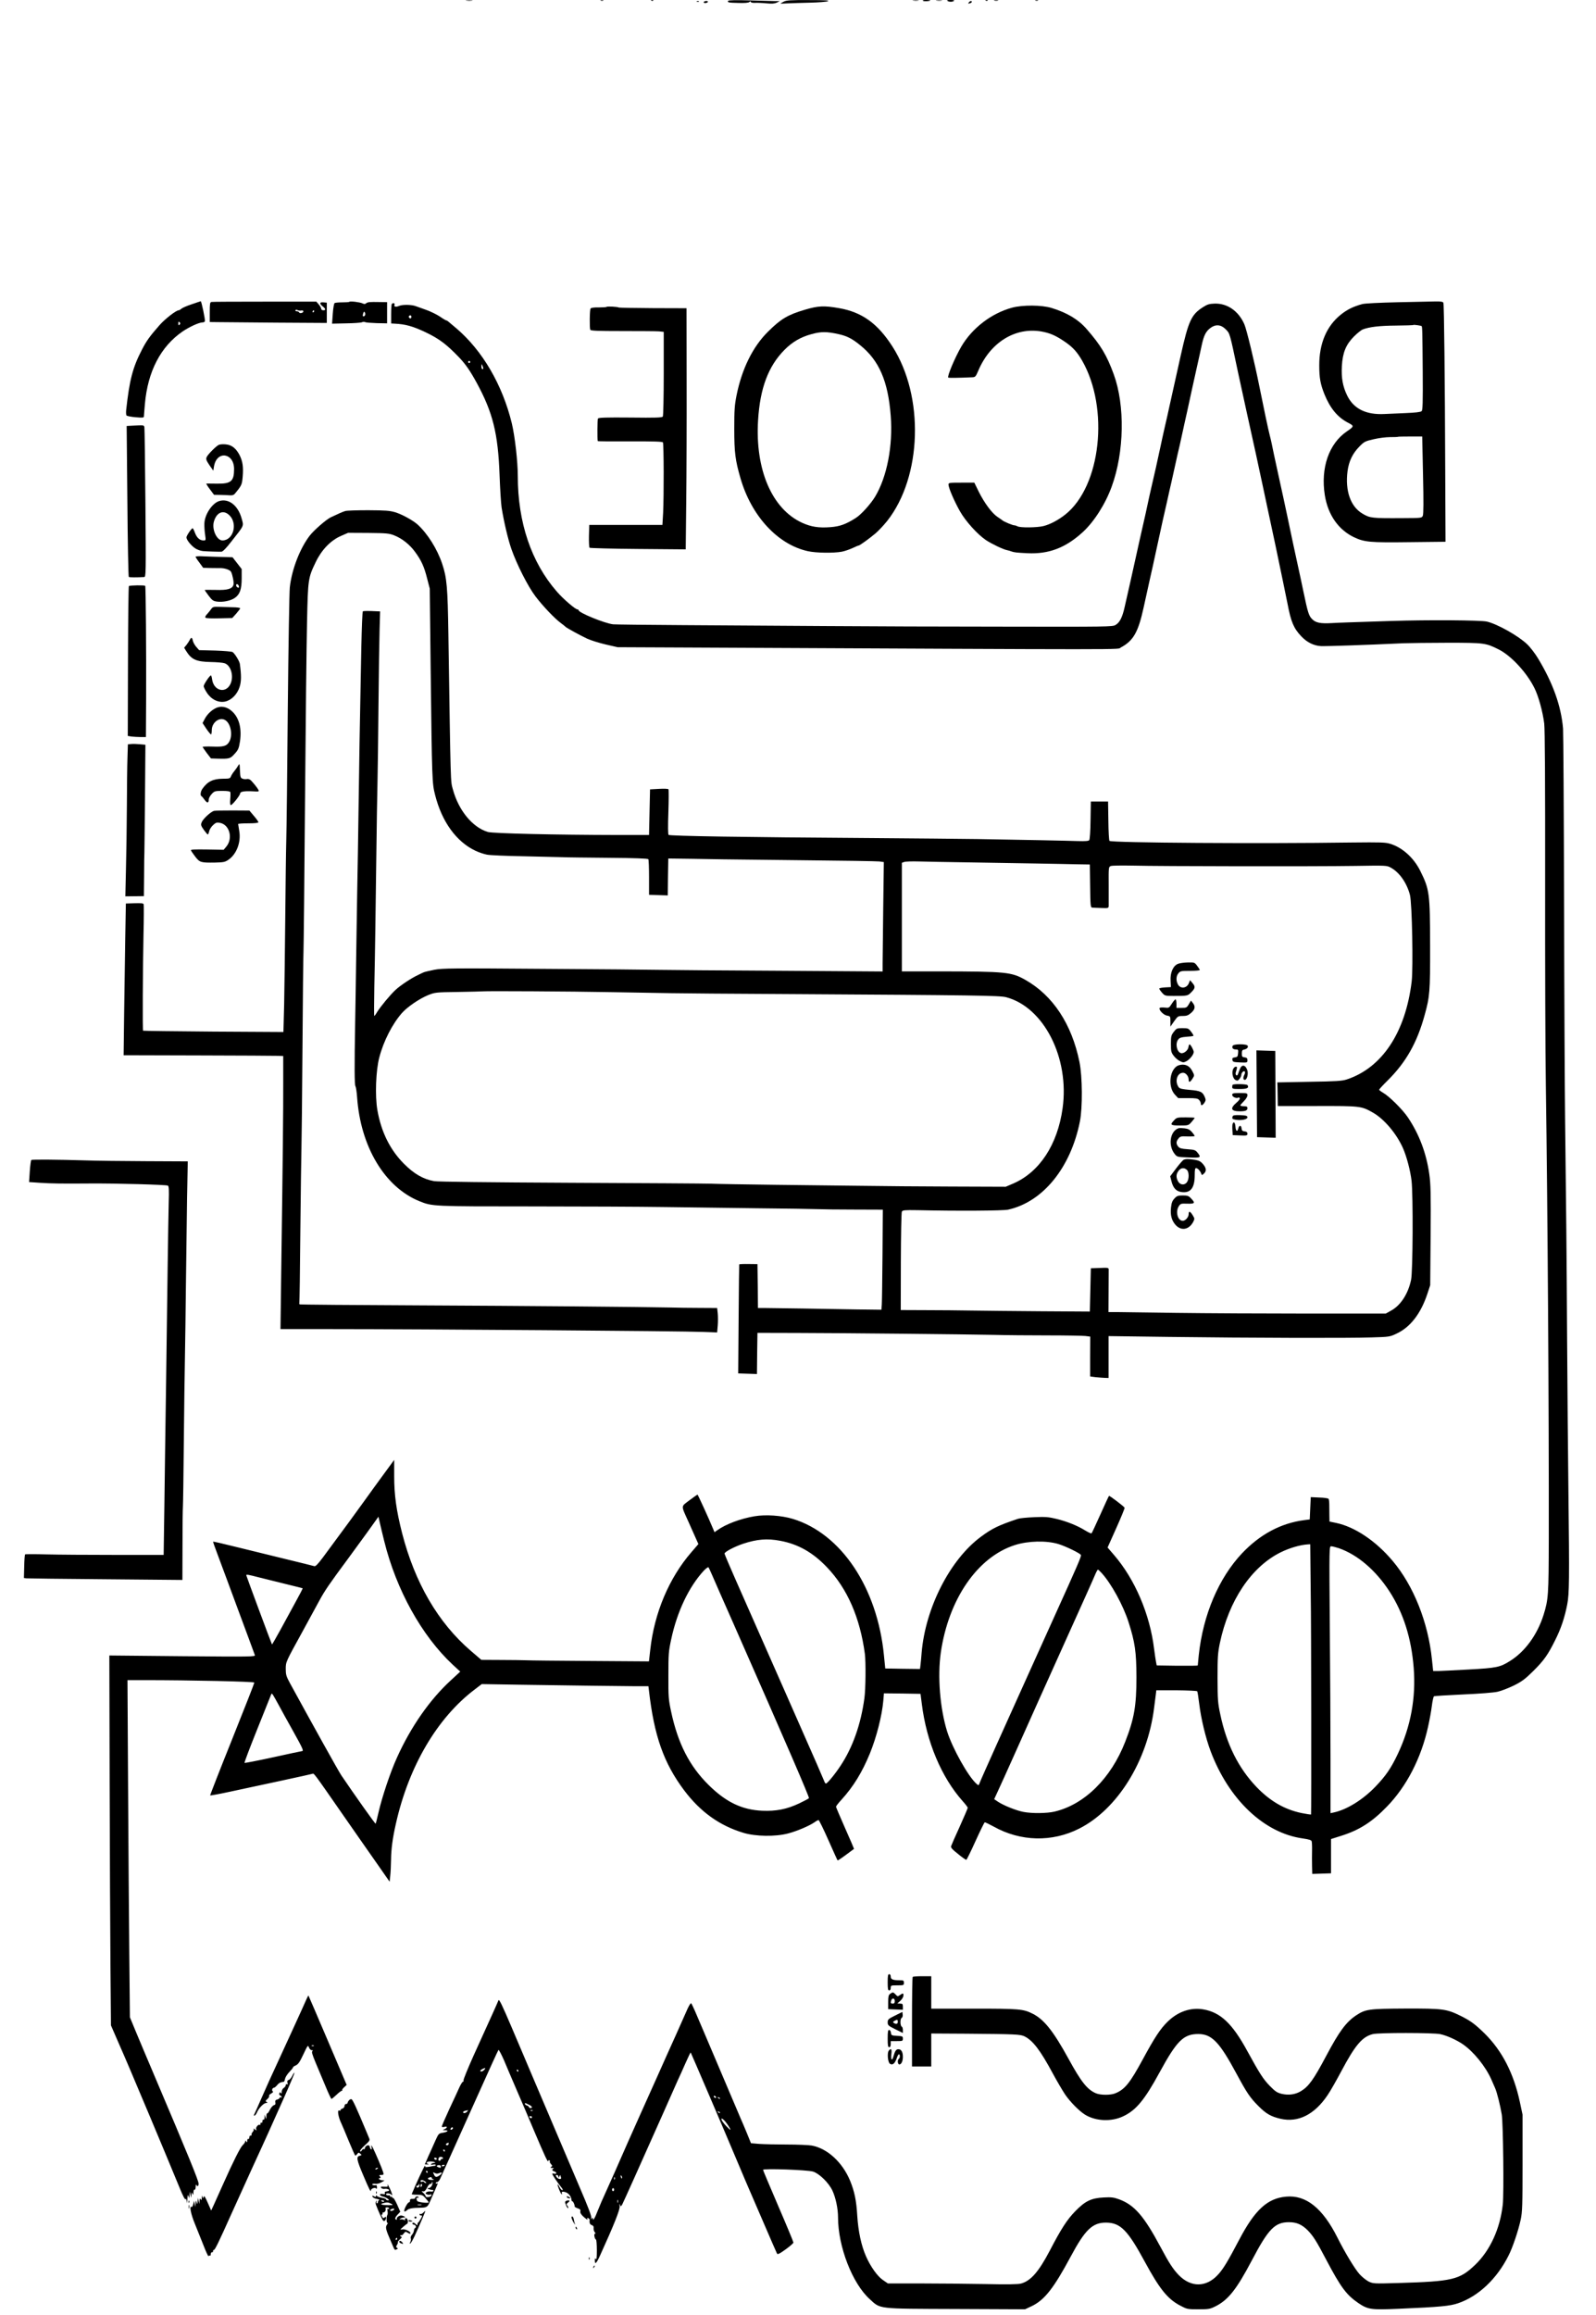 <?xml version="1.0" standalone="no"?>
<!DOCTYPE svg PUBLIC "-//W3C//DTD SVG 20010904//EN"
 "http://www.w3.org/TR/2001/REC-SVG-20010904/DTD/svg10.dtd">
<svg version="1.0" xmlns="http://www.w3.org/2000/svg"
 width="1575pt" height="2283pt" viewBox="0 0 1575 2283"
 preserveAspectRatio="xMidYMid meet">

<g transform="translate(0,2283) scale(0.1,-0.1)"
fill="#000000" stroke="none">
<path d="M4603 22823 c15 -2 39 -2 55 0 15 2 2 4 -28 4 -30 0 -43 -2 -27 -4z"/>
<path d="M5928 22823 c6 -2 18 -2 25 0 6 3 1 5 -13 5 -14 0 -19 -2 -12 -5z"/>
<path d="M6428 22823 c7 -3 16 -2 19 1 4 3 -2 6 -13 5 -11 0 -14 -3 -6 -6z"/>
<path d="M7186 22822 c-10 -16 2 -19 102 -21 61 -2 98 1 107 9 11 9 15 9 15 1
0 -7 16 -10 43 -9 23 1 74 -1 112 -5 52 -5 78 -3 100 7 l30 15 -45 0 c-25 1
-138 4 -251 7 -136 4 -209 2 -213 -4z"/>
<path d="M7735 22814 c-16 -8 -31 -17 -33 -18 -1 -2 32 -2 75 1 43 2 143 5
223 7 80 2 156 8 170 14 19 8 -28 11 -190 11 -176 1 -220 -2 -245 -15z"/>
<path d="M9013 22823 c15 -2 37 -2 50 0 12 2 0 4 -28 4 -27 0 -38 -2 -22 -4z"/>
<path d="M9108 22822 c12 -8 72 -4 72 4 0 2 -19 4 -42 4 -26 0 -38 -4 -30 -8z"/>
<path d="M9243 22823 c15 -2 37 -2 50 0 12 2 0 4 -28 4 -27 0 -38 -2 -22 -4z"/>
<path d="M9352 22820 c17 -11 53 -9 64 3 4 4 -13 7 -37 7 -33 -1 -40 -3 -27
-10z"/>
<path d="M9728 22823 c7 -3 16 -2 19 1 4 3 -2 6 -13 5 -11 0 -14 -3 -6 -6z"/>
<path d="M9813 22823 c9 -2 25 -2 35 0 9 3 1 5 -18 5 -19 0 -27 -2 -17 -5z"/>
<path d="M10218 22823 c6 -2 18 -2 25 0 6 3 1 5 -13 5 -14 0 -19 -2 -12 -5z"/>
<path d="M6878 22813 c7 -3 16 -2 19 1 4 3 -2 6 -13 5 -11 0 -14 -3 -6 -6z"/>
<path d="M6945 22810 c-3 -5 3 -10 14 -10 11 0 23 5 26 10 3 6 -3 10 -14 10
-11 0 -23 -4 -26 -10z"/>
<path d="M9561 22806 c-10 -12 -8 -13 8 -9 12 3 21 9 21 14 0 14 -16 11 -29
-5z"/>
<path d="M1891 19829 c-46 -15 -91 -35 -100 -43 -10 -9 -22 -16 -27 -16 -26 0
-135 -85 -189 -146 -95 -108 -128 -153 -173 -240 -93 -179 -124 -299 -157
-599 -2 -22 -1 -45 3 -52 4 -6 44 -14 90 -18 66 -6 82 -4 82 6 0 8 5 64 10
125 28 321 156 567 372 715 68 46 160 88 195 89 12 0 23 5 25 11 5 15 -34 199
-41 198 -3 -1 -44 -14 -90 -30z m-119 -201 c-9 -9 -12 -7 -12 12 0 19 3 21 12
12 9 -9 9 -15 0 -24z"/>
<path d="M2087 19852 c-15 -3 -17 -17 -17 -101 l0 -97 83 -1 c45 -1 305 -3
577 -5 l495 -3 0 100 0 100 -33 3 c-39 4 -42 -12 -7 -40 30 -24 32 -38 5 -38
-11 0 -20 6 -20 14 0 8 -11 28 -24 43 l-24 28 -509 0 c-280 0 -517 -1 -526 -3z
m883 -85 c26 7 34 -14 8 -23 -13 -4 -24 -2 -26 5 -2 6 -13 11 -23 11 -11 0
-17 5 -14 10 4 6 12 7 22 1 9 -4 24 -6 33 -4z m130 -7 c0 -5 -5 -10 -11 -10
-5 0 -7 5 -4 10 3 6 8 10 11 10 2 0 4 -4 4 -10z"/>
<path d="M3447 19853 c-3 -3 -35 -5 -70 -5 -35 0 -68 -3 -75 -7 -6 -4 -14 -49
-18 -105 l-7 -98 139 3 c76 1 147 6 157 11 9 5 23 5 30 1 6 -4 58 -8 115 -10
l102 -2 0 105 0 104 -77 1 c-97 2 -115 0 -131 -13 -9 -8 -19 -8 -35 0 -25 12
-122 24 -130 15z m156 -130 c-6 -15 -23 -18 -23 -4 0 5 3 17 6 26 5 12 9 14
14 4 5 -7 6 -18 3 -26z"/>
<path d="M13790 19849 c-174 -4 -323 -11 -347 -18 -85 -23 -148 -53 -210 -103
-141 -112 -215 -285 -214 -503 0 -122 11 -182 51 -283 56 -138 130 -228 233
-281 62 -32 61 -36 -11 -85 -178 -121 -261 -361 -218 -631 31 -192 133 -339
287 -413 104 -49 157 -54 549 -49 l355 4 -3 714 c-3 872 -11 1625 -18 1643 -4
10 -25 14 -77 13 -40 -1 -209 -4 -377 -8z m239 -235 c7 -6 8 -53 11 -448 2
-308 0 -381 -11 -391 -10 -9 -59 -15 -159 -19 -80 -4 -172 -8 -205 -9 -184
-10 -308 51 -372 185 -42 88 -57 169 -51 285 7 134 40 215 120 295 32 32 71
63 86 69 66 25 167 37 326 38 94 1 172 3 174 6 4 4 74 -6 81 -11z m14 -1468
c6 -261 5 -386 -2 -402 -10 -23 -12 -23 -193 -24 -312 -2 -327 0 -402 44 -118
69 -173 225 -148 419 13 98 50 175 117 243 47 48 57 53 140 72 50 12 123 21
163 21 41 0 75 1 77 3 2 2 57 3 122 3 l118 0 8 -379z"/>
<path d="M3867 19833 c-4 -3 -7 -48 -7 -100 l0 -93 35 -2 c107 -5 181 -26 305
-85 134 -64 204 -117 326 -243 69 -72 111 -133 178 -255 160 -294 211 -501
226 -910 5 -137 14 -281 20 -320 23 -143 62 -309 96 -408 54 -154 163 -369
237 -467 74 -98 194 -223 252 -265 22 -16 42 -32 45 -36 8 -10 146 -86 215
-118 35 -16 117 -42 182 -57 l118 -27 670 -3 c4563 -22 4254 -22 4295 0 124
66 172 150 225 391 53 242 76 344 91 410 7 33 29 134 49 225 20 91 42 192 49
225 8 33 26 114 41 180 14 66 35 156 45 200 10 44 28 125 40 180 12 55 30 136
41 180 10 44 25 112 33 150 8 39 27 122 41 185 14 63 36 167 50 230 14 63 37
167 51 230 14 63 34 151 43 195 21 97 41 136 84 169 52 40 105 36 151 -10 44
-44 39 -26 125 -434 16 -74 54 -250 85 -390 63 -282 127 -577 156 -715 11 -49
33 -153 49 -230 17 -77 51 -239 77 -360 25 -121 59 -283 75 -360 16 -77 36
-176 45 -220 34 -179 61 -242 136 -321 56 -59 122 -92 194 -96 57 -2 425 10
812 28 62 2 260 5 440 5 361 0 374 -2 502 -66 123 -62 276 -227 352 -380 40
-79 82 -232 97 -350 7 -52 10 -603 9 -1550 -1 -808 2 -1713 7 -2010 18 -1262
31 -3185 29 -4480 -1 -554 -4 -599 -51 -750 -62 -197 -183 -364 -333 -457 -97
-61 -132 -68 -405 -83 -137 -8 -273 -14 -301 -15 l-51 0 -12 113 c-37 366
-181 728 -387 972 -167 199 -376 338 -561 376 l-63 13 -1 56 c0 30 -1 78 -1
106 0 28 -3 56 -7 62 -3 5 -44 12 -91 13 l-85 4 -5 -110 -5 -110 -55 -7 c-230
-30 -436 -140 -614 -328 -230 -245 -383 -605 -426 -1002 -5 -54 -10 -100 -10
-103 0 -3 -91 -4 -202 -3 l-203 3 -7 35 c-4 19 -12 77 -19 129 -42 343 -190
688 -397 927 l-62 72 86 192 c47 105 84 195 82 200 -4 12 -149 122 -154 117
-3 -2 -41 -85 -85 -183 -44 -98 -83 -182 -87 -186 -4 -4 -31 9 -61 27 -75 47
-183 91 -288 116 -75 18 -107 21 -218 16 -71 -3 -143 -10 -160 -16 -193 -65
-253 -94 -365 -177 -304 -224 -548 -701 -585 -1144 -3 -41 -8 -94 -11 -118
l-5 -42 -172 2 -171 3 -13 130 c-65 666 -421 1199 -898 1345 -114 34 -268 45
-380 26 -136 -23 -282 -77 -367 -138 l-27 -19 -16 38 c-41 99 -148 333 -152
333 -2 0 -37 -25 -79 -56 -86 -65 -85 -46 -12 -208 27 -61 61 -136 75 -168
l25 -56 -69 -80 c-221 -255 -366 -599 -406 -962 l-13 -115 -579 4 c-319 2
-605 5 -635 7 -30 1 -142 3 -247 3 l-193 1 -105 90 c-322 277 -551 670 -677
1160 -57 224 -78 375 -78 563 l0 159 -102 -139 c-56 -76 -145 -199 -198 -273
-86 -120 -167 -230 -402 -548 -51 -68 -74 -92 -86 -88 -9 3 -138 35 -287 71
-148 36 -369 90 -490 120 -120 30 -221 53 -222 51 -2 -2 20 -63 48 -137 28
-74 68 -181 89 -239 21 -58 66 -179 100 -270 34 -91 85 -230 115 -310 29 -80
56 -153 60 -163 7 -16 -27 -17 -714 -11 l-722 7 3 -1244 c2 -684 5 -1505 8
-1824 l5 -580 76 -175 c71 -161 113 -260 311 -730 76 -179 215 -515 293 -703
30 -74 51 -114 56 -106 5 8 9 0 12 -22 3 -26 4 -21 6 21 2 44 5 50 11 30 7
-23 8 -23 10 10 l2 35 8 -30 8 -30 2 30 c1 26 3 27 10 10 7 -17 9 -14 9 13 1
19 5 31 11 27 6 -4 10 8 11 27 0 18 3 27 6 21 8 -21 23 -15 23 10 0 30 -94
261 -445 1087 -62 146 -140 330 -173 410 l-60 145 -6 610 c-3 336 -9 1084 -12
1663 l-6 1052 159 0 c470 0 1093 -14 1093 -24 0 -7 -99 -259 -220 -561 -121
-301 -218 -550 -216 -552 2 -2 91 14 197 37 324 69 793 170 811 176 18 5 2 28
307 -411 111 -159 259 -372 329 -471 l127 -182 6 57 c4 31 7 103 8 161 1 103
16 216 48 355 127 566 408 1044 779 1324 l68 52 366 -6 c515 -8 1014 -14 1157
-15 l122 0 5 -42 c51 -447 146 -716 347 -984 160 -213 350 -349 586 -420 119
-36 315 -39 440 -6 86 22 212 76 262 111 16 12 33 21 39 21 5 0 49 -89 97
-198 48 -108 89 -199 91 -200 1 -2 38 22 81 54 43 32 79 59 81 60 1 0 -38 92
-88 204 -49 111 -90 207 -90 212 0 5 25 38 56 71 116 128 202 268 278 453 66
162 120 373 133 522 l6 72 181 -2 180 -3 13 -100 c46 -373 194 -723 402 -957
28 -31 51 -61 51 -67 0 -6 -36 -89 -79 -185 -44 -96 -82 -183 -85 -193 -5 -14
11 -32 68 -77 40 -33 77 -59 82 -58 4 0 45 83 90 183 46 101 87 185 92 187 4
1 44 -18 88 -42 264 -148 576 -156 844 -20 377 190 674 667 739 1189 7 50 14
109 17 132 l5 43 199 0 c110 -1 202 -5 205 -10 3 -5 12 -62 20 -127 18 -146
63 -332 111 -461 179 -478 528 -810 910 -863 61 -9 85 -16 88 -28 3 -9 5 -50
4 -91 -1 -41 -1 -110 0 -153 l2 -78 93 3 92 3 0 169 0 169 101 32 c178 56 304
136 450 287 195 200 339 479 407 789 14 63 31 154 37 204 6 49 16 92 21 96 5
3 134 11 287 18 163 7 304 18 342 27 36 8 107 36 159 61 80 40 110 62 191 142
107 106 145 160 218 307 57 113 93 222 118 350 21 106 22 249 12 1109 -4 330
-10 1010 -13 1510 -5 885 -9 1269 -20 2180 -3 242 -8 1189 -10 2105 -2 916 -7
1697 -10 1735 -19 223 -100 449 -247 692 -29 48 -77 111 -107 139 -86 83 -294
200 -398 224 -62 14 -574 18 -943 6 -377 -12 -527 -17 -590 -21 -107 -6 -155
3 -189 37 -35 34 -44 62 -90 283 -17 83 -38 179 -46 215 -32 146 -77 354 -109
510 -19 91 -60 280 -91 420 -31 140 -60 277 -65 304 -6 27 -14 65 -20 85 -12
44 -61 276 -101 476 -50 250 -127 567 -149 617 -57 130 -167 207 -291 204 -56
-2 -73 -7 -117 -35 -116 -74 -143 -133 -222 -486 -76 -343 -86 -388 -110 -495
-10 -47 -30 -137 -45 -200 -14 -63 -35 -155 -45 -205 -30 -141 -57 -261 -85
-380 -14 -60 -32 -141 -40 -180 -8 -38 -30 -140 -50 -225 -19 -85 -45 -198
-56 -250 -11 -52 -38 -173 -60 -270 -22 -96 -49 -215 -60 -265 -23 -104 -49
-155 -91 -179 -27 -17 -94 -18 -1081 -16 -579 0 -1380 3 -1782 6 -401 3 -1029
7 -1395 9 -366 2 -681 6 -700 8 -88 11 -340 115 -340 139 0 4 -5 8 -11 8 -21
0 -140 102 -204 176 -252 289 -385 682 -385 1139 0 143 -29 395 -59 520 -93
381 -289 716 -546 936 -92 78 -93 79 -101 79 -3 0 -33 17 -64 39 -32 21 -94
51 -137 66 -43 15 -87 31 -98 35 -39 16 -130 18 -164 4 -36 -15 -56 -10 -47
12 5 14 -15 20 -27 7z m193 -128 c0 -8 -4 -15 -9 -15 -13 0 -22 16 -14 24 11
11 23 6 23 -9z m580 -445 c0 -5 -4 -10 -10 -10 -5 0 -10 5 -10 10 0 6 5 10 10
10 6 0 10 -4 10 -10z m129 -62 c1 -5 -3 -8 -9 -8 -5 0 -10 12 -9 28 0 24 1 25
9 7 5 -11 9 -23 9 -27z m-977 -11568 c118 -478 369 -931 674 -1216 l76 -70
-91 -84 c-207 -189 -397 -460 -534 -765 -64 -140 -148 -391 -182 -541 -13 -58
-26 -108 -28 -110 -4 -4 -213 291 -338 476 -30 44 -287 507 -508 911 -36 66
-41 84 -41 138 0 71 -2 66 163 366 60 110 137 250 169 310 55 101 94 158 288
420 37 50 118 161 181 248 l114 159 13 -59 c7 -32 27 -114 44 -183z m3909 4
c176 -33 321 -115 460 -261 201 -210 326 -497 374 -855 10 -80 8 -348 -5 -438
-35 -256 -115 -483 -235 -664 -55 -84 -131 -176 -145 -176 -4 0 -13 12 -18 28
-6 15 -38 89 -71 165 -130 294 -182 412 -299 679 -113 257 -218 495 -503 1139
-60 136 -109 251 -109 257 0 17 97 68 183 97 136 45 239 54 368 29z m2745 -32
c74 -23 215 -92 221 -108 5 -14 -30 -95 -272 -629 -92 -203 -218 -482 -280
-620 -62 -137 -186 -412 -275 -610 -89 -198 -167 -373 -172 -388 -10 -27 -11
-28 -31 -10 -83 73 -238 351 -291 519 -70 228 -95 540 -62 774 76 528 362 944
731 1062 131 42 312 46 431 10z m2486 -209 c1 -115 3 -248 3 -298 5 -237 7
-2156 3 -2160 -2 -2 -44 4 -93 14 -169 35 -312 118 -447 259 -177 186 -293
418 -355 711 -25 116 -27 144 -28 361 0 208 3 248 23 345 88 420 310 751 599
895 90 44 192 74 271 79 l22 1 2 -207z m281 168 c184 -64 363 -217 499 -426
137 -212 216 -460 239 -755 23 -294 -29 -577 -156 -846 -67 -142 -119 -218
-224 -327 -123 -127 -279 -224 -408 -252 l-33 -7 0 519 c0 285 -3 877 -7 1316
-6 792 -6 797 14 797 11 0 45 -9 76 -19z m-6185 -266 c16 -38 115 -263 220
-500 516 -1170 740 -1689 735 -1699 -3 -5 -47 -28 -97 -52 -121 -57 -227 -78
-365 -72 -199 9 -357 85 -527 253 -190 187 -304 410 -371 724 -25 116 -28 143
-27 356 0 214 2 239 28 359 58 272 174 515 320 674 22 23 43 39 47 35 4 -4 20
-39 37 -78z m3842 23 c95 -103 215 -321 268 -489 63 -198 76 -291 77 -539 0
-283 -22 -411 -111 -638 -140 -361 -403 -620 -699 -689 -73 -17 -219 -19 -304
-3 -70 13 -198 64 -253 101 l-37 25 30 65 c17 35 104 228 194 429 149 333 282
630 465 1035 155 343 303 672 315 703 8 17 17 32 20 32 3 0 19 -15 35 -32z
m-8321 -43 c53 -13 173 -43 266 -66 94 -23 171 -42 172 -43 2 -1 -30 -63 -71
-137 -40 -74 -108 -198 -151 -277 -43 -78 -79 -141 -81 -140 -4 4 -254 677
-254 683 0 9 23 5 119 -20z m201 -1260 c24 -44 87 -160 142 -257 96 -172 107
-198 89 -198 -4 0 -133 -27 -286 -61 -152 -33 -280 -58 -282 -55 -3 3 51 146
120 318 69 172 131 326 137 342 10 28 11 28 24 10 7 -10 32 -55 56 -99z"/>
<path d="M9985 19795 c-203 -56 -392 -201 -499 -384 -62 -107 -142 -296 -128
-305 6 -4 100 -3 233 3 34 1 37 4 64 67 118 277 363 429 621 385 83 -15 136
-37 223 -95 84 -56 128 -103 179 -191 271 -471 187 -1241 -166 -1520 -68 -54
-149 -97 -214 -113 -62 -16 -229 -18 -256 -3 -12 6 -25 10 -29 10 -13 -3 -110
37 -123 51 -3 3 -24 17 -46 32 -54 35 -129 136 -185 248 l-44 90 -127 0 c-120
0 -128 -1 -128 -19 0 -32 57 -164 113 -263 56 -99 173 -228 257 -285 57 -37
166 -90 205 -98 17 -4 37 -9 45 -13 27 -10 54 -13 160 -18 210 -10 375 53 544
207 112 102 225 279 287 451 124 339 132 800 20 1106 -68 187 -128 287 -266
445 -83 96 -191 161 -345 209 -99 31 -289 32 -395 3z"/>
<path d="M5987 19804 c-3 -4 -39 -6 -79 -6 -46 1 -75 -3 -80 -11 -9 -13 -11
-188 -3 -209 4 -10 66 -13 318 -13 171 0 333 -1 360 -3 l47 -5 0 -411 c0 -226
-4 -417 -9 -424 -6 -11 -70 -13 -320 -10 -241 2 -314 0 -320 -10 -6 -10 -8
-200 -2 -222 0 -3 144 -4 318 -3 234 1 320 -2 325 -10 9 -15 10 -529 2 -694
l-7 -120 -361 0 -361 0 -3 -108 c-1 -60 1 -112 6 -117 4 -4 220 -10 478 -12
l471 -4 5 469 c3 258 5 793 4 1189 l-1 720 -330 1 c-181 1 -334 4 -338 6 -13
8 -114 13 -120 7z"/>
<path d="M7945 19776 c-170 -50 -238 -90 -365 -216 -151 -149 -259 -367 -312
-632 -19 -97 -22 -144 -22 -328 0 -231 10 -310 61 -485 107 -373 368 -656 666
-721 81 -18 253 -20 335 -5 29 6 76 22 106 36 29 14 56 25 60 25 10 0 106 69
165 119 30 25 82 81 116 123 344 436 368 1230 51 1722 -146 227 -301 338 -526
377 -148 26 -206 23 -335 -15z m333 -242 c80 -18 132 -44 210 -108 187 -150
276 -355 302 -696 23 -296 -37 -605 -155 -800 -44 -72 -137 -175 -189 -208
-97 -62 -158 -84 -251 -91 -116 -9 -190 3 -279 43 -298 136 -465 525 -435
1011 19 316 101 534 261 695 76 77 160 126 264 154 96 27 152 27 272 0z"/>
<path d="M1308 18632 l-58 -3 7 -742 c3 -408 10 -744 14 -747 7 -5 80 -5 152
-1 17 1 18 32 12 729 -3 400 -8 736 -10 748 -5 22 -2 22 -117 16z"/>
<path d="M2160 18443 c-24 -9 -111 -96 -121 -122 -8 -20 -3 -33 28 -79 l38
-54 7 43 c27 158 198 134 198 -27 0 -120 -30 -146 -168 -144 -53 1 -101 1
-105 1 -4 -1 11 -26 34 -56 l41 -55 62 -1 c33 -1 76 -2 95 -4 21 -2 38 3 47
14 69 83 72 90 79 170 8 95 0 151 -30 211 -27 52 -58 84 -98 99 -30 11 -81 13
-107 4z"/>
<path d="M2165 17889 c-70 -20 -146 -133 -148 -223 -1 -28 2 -77 7 -108 8 -57
8 -58 -16 -58 -36 0 -65 25 -84 75 -9 25 -19 45 -23 45 -12 -1 -61 -73 -61
-90 0 -24 44 -79 85 -107 20 -14 55 -26 78 -28 47 -4 151 -7 183 -6 13 1 47
35 100 104 126 160 120 146 99 222 -35 129 -126 201 -220 174z m100 -142 c83
-83 37 -247 -70 -247 -55 0 -105 106 -85 183 26 95 95 124 155 64z"/>
<path d="M3407 17790 c-24 -7 -72 -28 -143 -62 -44 -21 -165 -126 -207 -180
-97 -126 -177 -332 -197 -510 -5 -46 -14 -587 -20 -1203 -5 -616 -12 -1201
-15 -1300 -3 -99 -7 -441 -10 -760 -3 -319 -8 -702 -11 -852 l-7 -271 -691 4
c-379 3 -692 7 -694 9 -6 6 -3 603 4 942 4 160 4 297 2 305 -4 10 -27 12 -91
10 l-85 -3 -6 -342 c-3 -188 -8 -525 -11 -748 l-5 -406 737 -2 c406 -1 761 -3
788 -4 l50 -2 0 -265 c1 -256 -4 -739 -20 -1882 l-7 -546 518 0 c868 0 3449
-19 3660 -28 l131 -5 6 68 c3 37 3 91 0 120 l-6 53 -176 1 c-97 0 -228 2 -291
4 -277 6 -1415 16 -2484 21 -638 3 -1163 7 -1168 10 -5 3 -6 8 -4 12 2 4 7
324 10 712 4 388 9 759 11 825 2 66 7 509 10 985 3 476 8 901 10 945 2 44 9
708 15 1475 6 767 15 1566 20 1775 9 426 11 436 86 592 58 121 148 214 250
258 l69 30 200 -1 c180 -2 205 -4 255 -24 77 -30 153 -90 206 -163 63 -86 90
-146 119 -262 l26 -100 9 -800 c13 -1093 14 -1119 44 -1236 67 -265 210 -461
399 -550 34 -16 85 -33 113 -38 28 -6 194 -13 370 -16 175 -4 346 -8 379 -9
33 -2 235 -4 448 -6 266 -2 390 -7 395 -14 4 -6 7 -87 7 -181 l0 -170 92 -3
93 -3 2 182 3 182 235 -3 c129 -2 267 -4 305 -5 39 -1 392 -5 785 -9 393 -4
735 -9 758 -12 l44 -6 -6 -456 c-3 -251 -5 -494 -6 -540 l0 -83 -1012 7 c-557
3 -1092 7 -1188 9 -96 2 -616 7 -1155 10 -890 7 -988 6 -1068 -9 -49 -10 -96
-21 -105 -25 -10 -4 -35 -16 -57 -27 -65 -30 -171 -100 -221 -146 -53 -49
-149 -165 -183 -220 -12 -21 -25 -38 -28 -38 -2 0 -2 129 1 288 7 320 13 762
21 1382 3 228 7 505 10 615 3 110 7 459 10 775 3 316 8 655 11 753 l5 177 -23
1 c-95 5 -139 4 -147 0 -5 -3 -11 -159 -15 -346 -3 -187 -8 -448 -11 -580 -3
-132 -10 -544 -15 -915 -5 -371 -12 -790 -15 -930 -2 -140 -7 -426 -10 -635
-3 -209 -7 -499 -10 -645 -8 -449 -7 -620 3 -633 5 -7 12 -55 16 -107 34 -490
273 -888 616 -1027 127 -51 130 -51 1105 -51 501 0 1081 -3 1290 -6 209 -3
623 -8 920 -12 297 -3 574 -7 615 -9 41 -2 203 -4 358 -4 l284 -1 -3 -443 c-2
-243 -5 -465 -7 -493 l-4 -51 -241 3 c-133 2 -372 6 -532 9 -159 2 -325 5
-367 5 l-78 0 -2 217 -3 216 -88 1 c-49 1 -90 -1 -92 -4 -1 -3 -4 -246 -6
-540 l-4 -535 92 -3 93 -3 2 203 3 203 400 -1 c469 -1 1640 -13 1935 -19 113
-3 351 -5 530 -5 179 0 346 -3 372 -6 l47 -6 -1 -197 0 -196 54 -7 c29 -3 70
-6 91 -7 l37 -1 0 206 0 207 603 -8 c795 -10 1768 -13 1992 -5 176 5 181 6
248 38 135 63 239 198 303 392 l28 85 4 490 c3 412 1 508 -13 605 -29 207
-100 395 -212 561 -51 76 -183 207 -244 242 -21 12 -39 26 -39 30 0 4 37 45
83 90 181 179 290 371 365 642 52 186 56 234 55 690 -1 517 -6 552 -96 734
-64 130 -176 232 -297 269 -48 15 -93 16 -380 13 -901 -13 -2372 -3 -2391 16
-5 5 -10 94 -11 198 l-3 190 -85 0 -85 0 -3 -184 c-1 -108 -7 -190 -13 -197
-7 -9 -39 -11 -112 -9 -110 4 -525 12 -992 20 -159 2 -636 7 -1060 10 -1247 8
-1968 20 -1987 31 -6 4 -7 87 -2 224 4 119 4 221 1 226 -3 5 -45 7 -94 4 l-88
-5 -5 -225 -5 -225 -310 0 c-599 1 -1233 15 -1281 30 -152 46 -289 213 -345
421 -23 85 -21 7 -44 1529 -7 462 -15 557 -61 694 -49 147 -145 299 -244 389
-46 41 -154 100 -220 120 -54 16 -98 19 -265 20 -110 0 -212 -3 -228 -8z
m6153 -3465 c201 -3 496 -8 655 -11 160 -3 346 -6 415 -8 l125 -2 3 -212 c2
-193 4 -212 20 -213 9 -1 50 -3 90 -4 67 -3 72 -1 73 19 0 11 0 103 0 204 -1
181 -1 182 21 191 13 5 111 6 218 4 265 -7 1800 -9 2190 -3 309 5 316 5 355
-17 84 -45 158 -150 189 -269 21 -81 33 -717 17 -854 -61 -503 -292 -851 -641
-966 -46 -15 -104 -19 -370 -23 l-315 -6 2 -45 c0 -25 2 -77 2 -116 l1 -72
388 0 c427 1 436 0 549 -64 111 -62 234 -207 298 -351 37 -84 73 -222 85 -323
16 -144 13 -895 -5 -977 -29 -137 -102 -250 -196 -302 l-54 -30 -765 0 c-421
0 -1008 3 -1305 7 -297 4 -568 8 -603 8 l-63 0 1 203 c1 111 1 210 1 219 -1
15 -11 17 -88 13 l-88 -3 -5 -214 -5 -213 -480 3 c-264 2 -572 5 -685 7 -113
2 -317 4 -453 4 l-248 1 1 477 c1 262 5 485 10 494 8 14 27 16 152 14 399 -9
846 -6 896 5 344 76 618 413 709 870 27 135 25 442 -4 585 -76 375 -262 657
-534 811 -138 78 -192 83 -841 84 l-378 0 0 535 0 536 23 8 c12 5 78 7 147 5
69 -2 289 -6 490 -9z m-3520 -1280 c245 -4 506 -9 580 -10 74 -2 610 -6 1190
-9 1811 -11 2058 -14 2120 -31 372 -99 626 -599 556 -1096 -50 -358 -227 -628
-486 -741 l-75 -32 -540 2 c-297 1 -688 4 -870 7 -181 2 -568 7 -860 10 -291
4 -577 8 -635 11 -58 2 -683 6 -1390 9 -809 4 -1307 10 -1345 16 -107 19 -199
71 -300 173 -137 138 -224 315 -261 529 -24 139 -15 390 19 518 42 162 130
333 225 440 54 60 170 139 257 175 69 27 75 28 295 31 124 2 234 5 245 6 43 4
854 0 1275 -8z"/>
<path d="M11624 13324 c-48 -20 -77 -87 -72 -167 l3 -62 -57 -3 c-32 -2 -58
-7 -58 -12 0 -5 13 -24 28 -41 27 -30 30 -31 112 -31 141 0 140 0 176 36 40
40 42 56 11 92 l-23 27 -13 -32 c-22 -51 -87 -55 -109 -5 -18 37 -15 79 7 105
18 22 26 24 115 24 53 0 96 4 96 8 0 5 -12 24 -26 42 -25 34 -28 34 -93 33
-36 -1 -80 -7 -97 -14z"/>
<path d="M11565 12933 c-28 -44 -29 -45 -72 -40 -24 2 -46 1 -49 -4 -11 -18
36 -68 71 -75 35 -6 35 -7 35 -58 l0 -51 37 53 c36 50 38 52 84 52 40 0 55 6
84 31 39 35 44 62 16 98 l-18 23 -21 -36 c-20 -34 -24 -36 -72 -36 l-50 0 0
39 c0 22 -4 42 -8 45 -4 2 -21 -16 -37 -41z"/>
<path d="M11583 12653 c-25 -33 -28 -44 -28 -118 0 -74 3 -85 28 -118 15 -20
43 -44 61 -52 31 -15 37 -15 64 -1 34 18 72 66 72 91 0 19 -31 75 -41 75 -4 0
-9 -12 -11 -27 -4 -33 -48 -67 -75 -59 -41 13 -57 97 -25 135 13 17 31 22 80
26 35 2 66 6 69 9 3 2 -7 21 -22 40 -26 34 -31 36 -86 36 -55 0 -59 -2 -86
-37z"/>
<path d="M12164 12515 c-9 -21 4 -35 32 -35 23 0 25 -3 22 -37 -3 -33 -7 -38
-31 -41 -23 -3 -28 -8 -25 -25 3 -20 10 -22 76 -25 71 -3 72 -2 72 22 0 19 -6
25 -27 28 -25 3 -28 7 -28 38 0 27 5 36 20 38 29 6 45 21 38 38 -8 20 -141 20
-149 -1z"/>
<path d="M12402 12043 l3 -428 92 -3 92 -3 -2 428 -2 428 -93 3 -93 3 3 -428z"/>
<path d="M11612 12314 c-74 -52 -84 -209 -17 -280 l32 -34 95 0 c79 0 98 -3
111 -18 10 -10 17 -26 17 -35 0 -25 17 -21 36 8 14 21 14 30 4 54 -22 53 -42
63 -147 72 -76 7 -101 12 -111 26 -42 57 -16 143 43 143 27 0 55 -34 55 -67 0
-32 14 -29 38 9 20 31 20 32 1 69 -24 48 -54 69 -99 69 -20 0 -46 -7 -58 -16z"/>
<path d="M12236 12288 c-7 -18 -16 -41 -19 -51 -9 -26 -29 -10 -22 16 4 12 9
30 11 40 8 27 -25 21 -37 -7 -16 -34 -3 -93 23 -107 18 -10 25 -8 40 11 10 12
18 30 18 40 0 22 26 45 35 31 3 -6 1 -19 -5 -30 -14 -28 -13 -51 4 -51 21 0
36 54 26 92 -17 56 -54 65 -74 16z"/>
<path d="M12164 12131 c-2 -2 -4 -13 -4 -23 0 -16 9 -18 74 -18 74 0 94 10 77
38 -7 11 -136 14 -147 3z"/>
<path d="M12160 12031 c0 -19 42 -37 60 -26 5 3 12 0 15 -6 4 -5 -11 -26 -34
-45 -65 -56 -53 -84 34 -84 56 0 75 8 75 31 0 15 -7 19 -35 19 -19 0 -35 4
-35 8 0 4 16 23 35 42 20 19 35 44 35 57 0 22 -3 23 -75 23 -67 0 -75 -2 -75
-19z"/>
<path d="M12165 11822 c-9 -25 -5 -29 29 -35 57 -9 116 3 116 23 0 16 -11 19
-70 22 -51 2 -71 -1 -75 -10z"/>
<path d="M11587 11782 c-44 -46 -37 -52 57 -52 84 0 84 0 115 35 17 20 31 38
31 40 0 3 -40 5 -88 5 -84 0 -90 -1 -115 -28z"/>
<path d="M12164 11746 c-3 -7 -4 -35 -2 -62 l3 -49 73 -3 c66 -3 72 -1 72 17
0 14 -8 21 -27 23 -22 2 -29 9 -31 31 -4 33 -24 31 -32 -2 -9 -38 -25 -28 -28
17 -3 41 -17 56 -28 28z"/>
<path d="M11630 11703 c-85 -30 -105 -172 -36 -256 22 -27 26 -28 134 -32 123
-5 129 -2 89 48 -20 25 -30 28 -97 33 -60 4 -79 9 -92 25 -23 27 -23 51 1 80
17 22 26 24 90 21 39 -1 71 1 71 5 -1 4 -13 22 -28 39 -20 23 -38 32 -72 36
-25 3 -52 4 -60 1z"/>
<path d="M11678 11390 c-9 -6 -42 -44 -73 -85 l-57 -76 12 -47 c17 -70 48
-103 104 -109 86 -10 126 43 126 167 0 52 3 70 13 70 16 0 41 -27 51 -54 6
-18 7 -18 26 -1 28 25 25 55 -8 94 -22 26 -39 35 -77 42 -67 11 -97 10 -117
-1z m34 -97 c23 -20 24 -90 2 -121 -23 -34 -69 -30 -89 8 -21 40 -19 72 6 104
23 30 54 33 81 9z"/>
<path d="M11590 11010 c-21 -22 -29 -43 -34 -89 -9 -77 8 -134 51 -178 56 -55
129 -38 169 38 14 28 14 32 -6 64 -25 41 -40 45 -40 10 0 -29 -32 -65 -58 -65
-50 0 -74 90 -39 144 17 26 22 27 85 25 75 -2 80 6 34 54 -22 23 -34 27 -80
27 -47 0 -58 -4 -82 -30z"/>
<path d="M1930 17339 c0 -4 17 -31 38 -58 l37 -51 65 -2 c36 -1 79 -1 95 -1
46 3 104 -16 115 -36 15 -30 30 -105 24 -128 -11 -41 -59 -55 -177 -51 -59 1
-107 1 -107 -1 0 -2 18 -28 39 -56 34 -45 45 -53 82 -58 58 -8 136 8 176 36
50 34 68 86 68 193 l0 92 -45 58 -45 58 -100 3 c-55 1 -137 4 -182 6 -46 3
-83 1 -83 -4z m428 -292 c2 -12 -1 -15 -12 -11 -19 7 -22 38 -3 32 6 -3 13
-12 15 -21z"/>
<path d="M1272 17050 c-4 -3 -8 -337 -9 -742 l-2 -736 37 -6 c20 -2 61 -5 90
-5 l52 0 2 382 c2 462 -3 1099 -9 1109 -4 8 -151 6 -161 -2z"/>
<path d="M2086 16826 c-7 -11 -26 -34 -40 -50 -18 -18 -24 -32 -18 -38 6 -6
64 -8 137 -6 l127 3 39 43 c21 24 39 48 39 53 0 5 -33 10 -72 10 -40 1 -101 3
-135 4 -54 2 -64 -1 -77 -19z"/>
<path d="M1872 16518 c-7 -13 -21 -35 -33 -50 l-22 -26 21 -34 c52 -83 99
-104 242 -107 58 -1 119 -6 136 -12 63 -20 94 -129 58 -205 -47 -98 -166 -67
-181 47 -3 21 -8 39 -12 38 -12 -1 -71 -89 -71 -106 0 -9 14 -38 31 -64 43
-67 114 -102 181 -88 63 14 120 72 143 146 17 53 17 113 2 225 -4 27 -46 97
-71 117 -6 5 -83 12 -171 15 l-160 4 -28 32 c-15 17 -30 44 -34 61 -7 35 -16
37 -31 7z"/>
<path d="M2125 15844 c-43 -22 -84 -63 -106 -107 l-20 -38 39 -59 c22 -32 43
-56 46 -53 3 4 6 22 6 42 0 74 73 131 129 101 56 -29 80 -143 46 -210 -24 -47
-57 -58 -167 -53 -54 2 -98 0 -98 -3 0 -4 19 -31 41 -61 l41 -53 62 -2 c120
-3 128 -1 171 47 36 39 42 53 53 122 19 126 -7 231 -75 295 -51 49 -114 61
-168 32z"/>
<path d="M1293 15492 l-31 -3 -4 -132 c-3 -73 -5 -289 -6 -482 -1 -192 -5
-470 -9 -618 l-6 -267 92 1 91 1 2 202 c0 110 2 215 3 231 1 17 3 262 6 545
l4 515 -55 5 c-30 3 -69 4 -87 2z"/>
<path d="M2351 15280 c-8 -14 -25 -38 -38 -54 -14 -17 -29 -40 -34 -53 -8 -21
-15 -23 -81 -23 -96 -1 -151 -28 -201 -100 -18 -25 -23 -66 -9 -72 4 -1 18
-18 31 -36 25 -35 41 -34 41 3 0 12 13 37 29 54 27 29 33 31 104 31 51 0 77
-4 80 -12 2 -7 2 -39 -1 -70 -3 -39 -1 -58 6 -58 15 0 92 97 92 115 0 18 42
25 122 21 65 -4 67 -3 57 16 -11 20 -40 57 -72 91 -12 11 -27 17 -39 14 -11
-3 -31 -2 -44 3 -21 8 -23 16 -26 82 -3 68 -4 71 -17 48z"/>
<path d="M2113 14833 c-30 -6 -108 -77 -122 -111 -11 -27 -9 -34 20 -76 18
-25 36 -46 40 -46 3 0 9 14 13 31 3 17 20 44 38 61 27 25 37 29 67 23 96 -16
133 -153 64 -235 l-26 -31 -163 3 c-125 2 -163 0 -160 -9 3 -7 22 -34 43 -62
44 -57 55 -60 194 -58 84 2 100 5 132 27 82 55 127 175 108 284 -6 35 -11 66
-11 69 0 4 45 7 100 7 66 0 100 4 100 11 0 6 -20 34 -45 63 l-44 52 -163 1
c-90 0 -173 -1 -185 -4z"/>
<path d="M309 11390 c-4 -3 -11 -53 -15 -112 l-7 -106 104 -7 c117 -8 217 -9
494 -7 263 2 757 -12 772 -21 10 -6 12 -47 8 -165 -2 -86 -7 -355 -10 -597 -3
-242 -10 -775 -16 -1185 -6 -410 -14 -959 -17 -1220 l-7 -475 -475 0 c-261 0
-567 2 -680 5 -113 3 -208 3 -212 0 -4 -3 -8 -56 -9 -119 l-3 -114 25 -3 c13
-1 365 -6 781 -9 l758 -7 1 338 c0 187 2 359 4 384 2 25 6 308 9 630 3 322 8
702 11 845 3 143 7 474 10 735 3 261 8 637 11 835 l7 361 -414 2 c-228 1 -499
4 -604 8 -269 8 -515 10 -526 4z"/>
<path d="M8760 3280 c0 -64 3 -80 15 -80 9 0 15 9 15 25 0 24 2 25 65 25 63 0
65 1 65 25 0 23 -4 25 -42 25 -67 0 -88 9 -88 36 0 15 -6 24 -15 24 -12 0 -15
-16 -15 -80z"/>
<path d="M9007 3333 c-4 -3 -7 -204 -7 -445 l0 -438 95 0 95 0 0 163 0 162
347 -2 c482 -4 532 -6 573 -26 82 -40 157 -138 280 -367 40 -74 94 -166 120
-205 50 -74 142 -167 200 -202 105 -63 257 -70 373 -15 127 59 212 161 361
435 170 312 236 377 382 377 133 -1 208 -79 376 -391 103 -191 134 -237 217
-320 76 -76 123 -103 218 -125 173 -40 335 41 464 233 27 39 87 145 135 235
137 258 207 341 311 367 57 15 596 14 665 0 66 -14 161 -57 224 -100 107 -74
223 -217 281 -347 14 -31 31 -70 38 -87 18 -40 51 -174 65 -259 14 -86 22
-784 10 -888 -26 -237 -125 -453 -272 -594 -155 -148 -222 -164 -764 -180
-237 -7 -243 -6 -288 15 -25 13 -66 46 -91 74 -47 54 -141 209 -215 356 -147
294 -312 426 -510 407 -182 -17 -305 -129 -459 -421 -114 -217 -159 -291 -209
-346 -117 -130 -271 -131 -393 -3 -54 57 -93 117 -174 269 -166 311 -260 419
-412 475 -52 19 -77 22 -150 18 -124 -6 -184 -35 -283 -137 -80 -82 -138 -172
-251 -389 -108 -206 -187 -297 -283 -323 -29 -8 -136 -10 -356 -5 -173 3 -460
6 -636 6 l-322 0 -48 33 c-54 36 -123 132 -168 235 -47 107 -76 244 -86 398
-9 153 -27 239 -70 345 -76 184 -224 320 -379 349 -29 5 -140 10 -245 10 -105
0 -228 3 -273 6 l-82 7 -41 101 c-23 56 -50 119 -60 141 -10 22 -86 202 -170
400 -84 198 -175 412 -202 475 -27 63 -63 146 -79 185 -17 38 -33 73 -38 78
-4 4 -19 -18 -34 -50 -14 -32 -67 -150 -117 -263 -51 -113 -130 -288 -175
-390 -46 -102 -124 -277 -175 -390 -51 -113 -107 -239 -125 -280 -85 -196
-191 -433 -224 -505 -21 -44 -53 -119 -72 -167 -31 -81 -49 -107 -49 -75 0 8
-4 7 -11 -3 -8 -12 -9 -10 -4 7 4 15 -31 108 -114 300 -65 153 -183 429 -261
613 -78 184 -175 412 -215 505 -39 94 -128 300 -195 459 -96 225 -125 285
-131 268 -8 -21 -56 -129 -246 -546 -57 -127 -101 -236 -99 -243 3 -7 1 -13
-5 -13 -5 0 -22 -26 -36 -57 -14 -32 -59 -129 -100 -216 -40 -87 -73 -163 -73
-169 0 -6 10 -8 25 -4 31 8 33 -7 3 -22 -22 -10 -22 -11 5 -11 40 -1 25 -17
-24 -25 -39 -6 -42 -10 -71 -74 -16 -37 -39 -87 -50 -112 -12 -25 -29 -63 -38
-85 l-18 -41 27 -1 c14 0 18 1 9 4 -10 2 -18 8 -18 13 0 12 41 17 70 9 22 -6
21 -9 -9 -13 -5 0 -13 -5 -18 -10 -4 -5 4 -7 20 -4 15 3 27 1 27 -3 0 -5 -4
-9 -10 -9 -5 0 -13 -1 -17 -2 -44 -10 -81 -14 -77 -7 3 5 2 9 -3 9 -6 -1 -82
-163 -130 -279 -2 -3 21 -6 51 -6 50 0 58 -3 85 -34 17 -19 31 -37 31 -41 0
-11 -104 0 -112 13 -11 17 -10 39 2 32 6 -3 10 -1 10 5 0 6 -8 10 -17 8 -10
-2 -17 -9 -16 -15 1 -5 -10 -10 -25 -9 -20 1 -27 -4 -26 -17 1 -9 -4 -17 -10
-17 -7 0 -22 -20 -34 -45 -23 -47 -14 -59 19 -29 11 10 39 17 76 19 134 5 115
-8 168 112 62 141 61 138 47 129 -7 -4 -12 -2 -12 3 0 6 7 11 15 11 8 0 21 15
29 33 8 17 48 106 89 197 41 91 166 368 277 615 111 248 205 454 209 458 4 4
29 -43 56 -105 26 -62 82 -194 125 -293 43 -99 122 -283 175 -410 102 -240
134 -309 135 -287 0 7 5 10 11 7 6 -4 8 -10 5 -13 -3 -3 2 -14 11 -24 15 -17
15 -20 3 -28 -12 -8 -9 -10 10 -11 14 0 19 -3 13 -6 -19 -7 -16 -21 7 -28 11
-3 20 -11 20 -17 0 -6 -9 -8 -20 -5 -11 3 -20 2 -20 -2 0 -9 52 -87 86 -129
18 -21 22 -32 13 -32 -8 0 -20 14 -28 31 -7 16 -15 28 -17 26 -7 -6 30 -97 39
-97 4 0 6 4 2 9 -10 16 11 21 41 9 28 -10 54 -46 54 -75 0 -7 4 -13 9 -13 8 0
24 -37 22 -52 0 -3 13 -11 30 -17 24 -8 30 -15 26 -30 -3 -13 6 -29 28 -50 33
-30 52 -41 40 -21 -3 6 1 7 10 4 8 -4 15 -11 14 -18 -4 -30 3 -45 22 -51 14
-5 19 -14 17 -29 -1 -13 3 -31 11 -40 9 -11 10 -16 2 -16 -13 0 -3 -53 11 -58
4 -2 8 -49 8 -105 0 -70 -3 -97 -10 -87 -8 12 -10 9 -10 -12 0 -46 15 -32 50
44 140 308 200 458 195 490 -4 24 -3 28 3 13 8 -19 9 -18 23 5 13 25 187 412
404 900 62 140 126 284 142 320 17 36 52 113 78 173 26 59 49 106 51 105 4 -5
338 -784 455 -1063 60 -143 114 -269 119 -280 5 -11 68 -157 140 -324 72 -167
134 -310 138 -317 6 -11 27 0 85 42 42 30 77 61 77 67 0 7 -67 169 -150 361
-82 191 -150 352 -150 356 0 16 440 0 494 -17 62 -20 153 -109 190 -186 33
-70 56 -179 56 -265 0 -288 141 -652 313 -807 109 -99 64 -94 849 -97 l683 -3
66 31 c126 60 217 176 384 487 143 267 215 337 349 337 143 -1 214 -73 385
-389 144 -265 222 -362 343 -427 72 -38 74 -39 183 -39 100 0 115 2 167 28
128 63 210 167 362 455 163 310 227 376 366 376 76 0 128 -23 186 -81 54 -57
83 -101 181 -288 144 -273 200 -348 317 -428 95 -64 125 -69 396 -57 416 18
508 27 590 55 199 68 382 240 497 470 40 78 97 247 120 355 16 76 18 138 18
560 l0 475 -27 127 c-61 282 -175 502 -345 671 -97 95 -139 126 -239 176 -139
68 -174 73 -545 72 -365 -2 -392 -6 -486 -67 -100 -67 -167 -158 -295 -399
-126 -237 -174 -304 -254 -351 -53 -31 -119 -40 -186 -24 -45 11 -63 23 -118
79 -65 67 -100 122 -220 341 -149 274 -266 384 -436 413 -124 21 -250 -22
-351 -121 -72 -70 -128 -155 -245 -371 -127 -234 -177 -297 -272 -336 -46 -19
-144 -19 -190 0 -86 36 -147 113 -271 340 -150 273 -241 388 -354 445 -94 47
-131 50 -581 50 l-420 0 0 160 0 160 -88 0 c-49 0 -92 -3 -95 -7z m-4230 -918
c-16 -16 -37 -20 -37 -7 0 8 42 30 49 25 2 -1 -4 -9 -12 -18z m338 -5 c3 -5 1
-10 -4 -10 -6 0 -11 5 -11 10 0 6 2 10 4 10 3 0 8 -4 11 -10z m1950 -260 c3
-5 2 -10 -4 -10 -5 0 -13 5 -16 10 -3 6 -2 10 4 10 5 0 13 -4 16 -10z m40 -18
c-3 -3 -11 0 -18 7 -9 10 -8 11 6 5 10 -3 15 -9 12 -12z m-1882 -61 c29 -15
36 -31 12 -31 -8 0 -15 4 -15 9 0 5 -9 13 -20 16 -11 3 -20 11 -20 17 0 5 3 8
8 6 4 -2 19 -10 35 -17z m-613 -66 c-14 -17 -40 -20 -40 -6 0 5 10 12 23 14
12 2 24 5 26 6 2 0 -2 -6 -9 -14z m647 9 c-3 -3 -12 -4 -19 -1 -8 3 -5 6 6 6
11 1 17 -2 13 -5z m1848 -22 c-3 -3 -11 0 -18 7 -9 10 -8 11 6 5 10 -3 15 -9
12 -12z m-1855 -42 c0 -5 -4 -10 -9 -10 -6 0 -13 5 -16 10 -3 6 1 10 9 10 9 0
16 -4 16 -10z m1936 -82 c35 -55 29 -56 -21 -4 -25 26 -45 55 -45 63 0 14 3
13 21 -3 12 -10 32 -36 45 -56z m-2716 -27 c0 -5 -7 -11 -14 -14 -10 -4 -13
-1 -9 9 6 15 23 19 23 5z m-43 -154 c0 -8 -6 -14 -14 -14 -17 0 -17 14 0 20 6
3 12 6 13 6 0 1 1 -5 1 -12z m-37 -67 c0 -5 -2 -10 -4 -10 -3 0 -8 5 -11 10
-3 6 -1 10 4 10 6 0 11 -4 11 -10z m-18 -75 c-2 -5 -8 -9 -13 -7 -5 1 -9 -2
-9 -8 0 -5 -6 -10 -14 -10 -9 0 -12 7 -9 21 4 14 12 19 27 17 11 -2 19 -7 18
-13z m-62 -5 c0 -5 -4 -10 -9 -10 -6 0 -13 5 -16 10 -3 6 1 10 9 10 9 0 16 -4
16 -10z m40 -76 c0 -16 -2 -16 -24 -8 -22 8 -20 19 4 21 11 1 20 -4 20 -13z
m40 12 c0 -2 -7 -6 -15 -10 -8 -3 -15 -1 -15 4 0 6 7 10 15 10 8 0 15 -2 15
-4z m-170 -66 c0 -5 -2 -10 -4 -10 -3 0 -8 5 -11 10 -3 6 -1 10 4 10 6 0 11
-4 11 -10z m116 -11 c30 13 31 -3 2 -23 -31 -22 -43 -20 -56 9 -11 24 -11 25
9 14 16 -8 28 -8 45 0z m1175 -36 c0 -15 2 -15 9 2 5 11 9 17 9 13 1 -3 4 -13
7 -22 9 -24 -28 -20 -44 4 -10 17 -10 20 3 20 8 0 15 -8 16 -17z m627 -14 c-3
-8 -7 -3 -11 10 -4 17 -3 21 5 13 5 -5 8 -16 6 -23z m-1878 2 c0 -5 8 -12 18
-14 9 -3 3 -5 -15 -6 -33 -1 -53 13 -31 22 20 8 28 8 28 -2z m1807 -13 c-3 -8
-6 -5 -6 6 -1 11 2 17 5 13 3 -3 4 -12 1 -19z m-1871 -23 c10 -8 14 -15 7 -15
-6 0 -14 4 -18 10 -3 5 -12 7 -20 3 -8 -3 -15 0 -15 6 0 15 23 14 46 -4z m72
-22 c-4 -22 -23 -43 -39 -43 -28 0 8 -16 44 -19 5 -1 6 -5 3 -10 -3 -4 -16 -7
-28 -4 -13 2 -30 -1 -38 -7 -13 -9 -13 -11 0 -20 8 -5 23 -7 34 -4 13 4 17 2
14 -7 -6 -18 -58 -25 -58 -8 0 6 -10 20 -22 31 -21 18 -21 20 -3 16 14 -2 25
8 40 38 11 22 26 39 33 36 6 -2 12 1 12 7 0 6 2 11 5 11 3 0 5 -8 3 -17z
m-128 -17 c0 -8 -7 -16 -15 -20 -9 -3 -15 0 -15 10 0 8 5 12 10 9 6 -3 10 -1
10 4 0 6 2 11 5 11 3 0 5 -6 5 -14z m24 -1 c-4 -8 -8 -15 -10 -15 -2 0 -4 7
-4 15 0 8 4 15 10 15 5 0 7 -7 4 -15z m1896 -40 c0 -8 -4 -15 -10 -15 -5 0
-10 7 -10 15 0 8 5 15 10 15 6 0 10 -7 10 -15z m37 -127 c-3 -7 -5 -2 -5 12 0
14 2 19 5 13 2 -7 2 -19 0 -25z m-1939 -25 c-10 -2 -26 -2 -35 0 -10 3 -2 5
17 5 19 0 27 -2 18 -5z"/>
<path d="M8784 3166 c-16 -12 -19 -27 -19 -83 l0 -68 73 -3 72 -3 0 31 c0 26
-4 30 -27 30 l-28 1 28 25 c16 13 30 36 32 49 3 29 -3 31 -34 9 -21 -15 -24
-15 -42 5 -23 25 -29 26 -55 7z m46 -71 c0 -18 -5 -25 -20 -25 -21 0 -24 8
-14 34 10 25 34 19 34 -9z"/>
<path d="M3027 3119 c-27 -63 -215 -473 -294 -644 -44 -93 -110 -240 -147
-325 -37 -85 -72 -163 -77 -172 -6 -12 -5 -16 4 -12 7 2 19 19 26 37 18 40 65
87 88 87 15 0 16 2 3 10 -12 7 -11 12 9 29 12 11 20 24 17 30 -4 6 5 16 20 24
16 9 23 17 16 21 -13 8 -5 36 11 36 6 0 20 11 32 26 17 21 32 29 66 33 4 1 9
14 12 30 4 17 23 47 44 68 20 21 36 41 35 45 -1 3 12 12 28 19 23 11 39 34 74
109 43 91 45 94 55 67 6 -15 18 -27 28 -27 13 0 14 -3 6 -8 -10 -6 -2 -34 31
-113 24 -57 67 -161 97 -231 29 -71 56 -128 60 -128 4 0 26 18 49 40 23 22 47
40 52 40 6 0 9 3 5 6 -3 3 5 17 19 29 l25 23 -187 439 c-103 241 -188 440
-190 442 -1 2 -9 -12 -17 -30z m70 -465 c-3 -3 -12 -4 -19 -1 -8 3 -5 6 6 6
11 1 17 -2 13 -5z"/>
<path d="M8833 2952 c-67 -33 -73 -39 -73 -67 0 -28 6 -34 75 -68 l75 -37 0
29 c0 16 -5 31 -10 33 -17 5 -19 78 -2 87 8 4 12 19 10 33 l-3 26 -72 -36z
m27 -62 c0 -21 -16 -26 -39 -11 -11 7 -10 11 5 20 27 15 34 14 34 -9z"/>
<path d="M8760 2725 c0 -69 3 -85 15 -85 10 0 15 10 15 30 l0 30 60 0 c57 0
60 1 60 25 0 22 -4 24 -57 27 -55 3 -58 4 -61 31 -2 15 -9 27 -18 27 -11 0
-14 -18 -14 -85z"/>
<path d="M8771 2606 c-18 -22 -10 -117 12 -130 25 -16 48 3 65 52 7 23 18 42
23 42 12 0 12 -37 -1 -45 -16 -10 -12 -55 5 -55 20 0 35 32 35 75 0 48 -16 75
-44 75 -23 0 -34 -16 -51 -77 -12 -44 -26 -24 -19 27 7 51 -2 64 -25 36z"/>
<path d="M2884 2357 c-9 -19 -25 -38 -35 -40 -13 -4 -16 -11 -12 -27 4 -16 3
-21 -5 -16 -7 4 -12 1 -12 -8 0 -9 -9 -21 -20 -28 -11 -7 -20 -24 -20 -38 0
-17 -3 -21 -9 -12 -7 11 -9 10 -14 -3 -4 -9 -1 -18 8 -21 8 -4 15 -10 15 -16
0 -5 -4 -6 -10 -3 -5 3 -10 2 -10 -4 0 -6 -11 -13 -23 -17 -18 -4 -23 -11 -20
-28 4 -17 -1 -25 -14 -28 -11 -3 -29 -24 -40 -46 -11 -23 -23 -39 -27 -35 -3
3 -6 -9 -7 -28 -1 -32 -2 -32 -9 -9 l-8 25 -1 -28 c-1 -16 -5 -26 -11 -22 -5
3 -10 -3 -10 -15 0 -12 -4 -18 -10 -15 -5 3 -10 -2 -10 -11 0 -10 -3 -14 -7
-11 -11 12 -42 -24 -35 -41 5 -15 4 -16 -13 -2 -10 8 -16 10 -12 3 4 -6 0 -18
-8 -27 -8 -8 -14 -21 -13 -28 2 -7 -3 -12 -9 -10 -7 1 -13 -7 -13 -19 0 -11
-4 -17 -10 -14 -6 3 -10 -4 -10 -17 0 -18 -2 -20 -10 -8 -8 12 -10 12 -10 1 0
-7 -11 -24 -24 -36 -25 -23 -94 -161 -194 -385 -33 -74 -73 -163 -89 -198
l-29 -63 -34 77 c-26 59 -35 73 -40 58 -7 -18 -7 -18 -12 1 -4 15 -6 12 -7
-10 -1 -23 -3 -27 -11 -15 -8 12 -10 8 -11 -15 l-1 -30 -8 30 -8 30 -2 -35
c-2 -33 -3 -33 -10 -10 -7 23 -8 23 -10 -10 l-2 -35 -7 30 -7 30 -7 -33 c-4
-19 -11 -31 -17 -27 -23 14 -7 -70 31 -162 22 -54 61 -151 87 -217 25 -65 48
-114 50 -107 2 6 8 9 13 5 5 -3 9 4 9 15 0 12 6 20 13 19 6 -2 11 3 9 10 -1 6
2 12 8 12 11 0 47 74 173 355 47 105 138 305 202 445 65 140 136 298 160 350
23 52 92 207 154 344 61 137 109 251 107 254 -3 2 -13 -11 -22 -31z"/>
<path d="M3443 2115 c-7 -8 -13 -19 -13 -25 0 -5 -7 -10 -15 -10 -8 0 -15 -9
-15 -19 0 -11 -9 -23 -20 -26 -11 -3 -20 -11 -20 -16 0 -6 -4 -8 -9 -5 -26 17
-15 -60 19 -129 5 -11 37 -85 69 -164 33 -79 62 -146 66 -149 3 -3 11 3 19 13
12 17 16 18 31 5 17 -14 16 -15 -6 -21 -35 -8 -29 -41 36 -193 58 -138 75
-170 75 -148 0 18 43 33 52 18 5 -6 8 -2 8 11 0 13 -3 22 -7 22 -22 -4 -44 2
-39 10 3 4 16 6 29 4 14 -3 40 3 58 13 l34 19 -27 3 c-27 3 -41 22 -17 22 8 0
8 5 -1 15 -11 13 -8 15 13 15 23 0 25 3 18 28 -11 37 -75 187 -100 237 -18 34
-20 35 -15 11 5 -20 4 -27 -5 -22 -6 4 -11 13 -11 21 0 7 -6 15 -12 17 -15 5
-38 -15 -38 -32 0 -6 -4 -9 -9 -5 -6 3 -14 -3 -20 -12 -5 -10 -13 -14 -18 -9
-4 4 16 30 46 57 48 43 53 51 44 71 -5 13 -15 37 -22 53 -107 256 -141 330
-153 332 -7 2 -19 -4 -25 -12z m287 -669 c0 -2 -7 -7 -16 -10 -8 -3 -12 -2 -9
4 6 10 25 14 25 6z"/>
<path d="M3825 1284 c5 -20 2 -22 -34 -20 -33 2 -38 0 -29 -12 7 -7 22 -12 34
-9 24 4 53 -8 42 -18 -3 -3 -15 -7 -26 -8 -13 -1 -18 -6 -14 -16 4 -11 -1 -13
-21 -9 -18 3 -27 1 -27 -7 0 -7 12 -15 28 -18 15 -3 36 -13 47 -21 18 -14 18
-15 3 -16 -10 0 -18 4 -18 9 0 5 -19 12 -42 16 -24 4 -46 13 -50 19 -6 8 -8 7
-8 -2 0 -10 -5 -10 -20 -2 -16 8 -18 8 -14 -4 3 -9 22 -19 42 -22 21 -4 31 -9
25 -11 -7 -3 -13 -11 -13 -19 0 -8 -4 -14 -10 -14 -5 0 -7 8 -4 18 5 13 4 14
-4 3 -6 -8 -7 -23 -2 -35 29 -77 64 -152 73 -158 12 -8 27 9 27 31 0 10 -3 11
-14 2 -12 -10 -17 -8 -26 8 -8 15 -8 21 0 21 6 0 8 5 5 10 -3 6 0 10 8 10 16
0 30 27 21 41 -3 5 4 9 15 9 12 0 21 -5 21 -11 0 -5 -5 -7 -10 -4 -7 4 -9 -3
-6 -21 3 -15 3 -31 -1 -37 -11 -18 -10 -86 1 -79 6 3 4 -5 -5 -18 -18 -27 -13
-47 43 -175 36 -84 31 -77 52 -69 14 5 15 9 4 15 -11 7 -11 12 0 30 7 11 11
23 8 26 -2 3 7 16 22 29 15 13 21 24 15 24 -7 0 -13 5 -13 11 0 5 4 8 9 4 5
-3 17 5 25 17 14 19 19 21 36 10 23 -14 30 -15 30 -4 0 16 -57 41 -81 35 -23
-5 -23 -4 6 22 17 15 35 30 42 33 17 10 5 62 -13 55 -8 -3 -11 -10 -7 -16 4
-6 1 -7 -8 -1 -8 5 -23 7 -34 6 -17 -2 -17 -1 -5 7 8 6 24 11 35 11 17 0 17 2
5 10 -8 5 -23 10 -33 10 -21 0 -49 -24 -40 -34 4 -3 1 -6 -5 -6 -20 0 -14 22
13 50 l25 27 -31 71 c-18 39 -36 69 -40 66 -5 -3 -9 0 -9 6 0 6 -4 8 -10 5 -5
-3 -10 -1 -10 4 0 6 -3 10 -7 10 -19 -3 -33 2 -33 12 0 13 42 8 52 -6 17 -22
7 15 -17 66 -14 30 -23 44 -20 33z m-35 -164 c0 -5 -7 -7 -15 -4 -8 4 -15 8
-15 10 0 2 7 4 15 4 8 0 15 -4 15 -10z m70 -24 c23 -13 21 -14 -30 -14 -64 1
-86 9 -50 19 38 11 53 10 80 -5z m30 -55 c0 -5 -9 -11 -20 -14 -22 -6 -28 8
-7 16 19 8 27 8 27 -2z m30 -291 c0 -5 -5 -10 -11 -10 -5 0 -7 5 -4 10 3 6 8
10 11 10 2 0 4 -4 4 -10z"/>
<path d="M3711 1204 c0 -11 3 -14 6 -6 3 7 2 16 -1 19 -3 4 -6 -2 -5 -13z"/>
<path d="M5595 1160 c3 -5 14 -10 23 -10 15 0 15 2 2 10 -20 13 -33 13 -25 0z"/>
<path d="M1861 1114 c0 -11 3 -14 6 -6 3 7 2 16 -1 19 -3 4 -6 -2 -5 -13z"/>
<path d="M5583 1122 c-8 -5 -8 -16 3 -41 8 -19 17 -31 21 -28 3 4 0 14 -8 23
-11 14 -11 18 4 29 9 7 17 15 17 19 0 8 -22 7 -37 -2z"/>
<path d="M1862 1065 c0 -16 2 -22 5 -12 2 9 2 23 0 30 -3 6 -5 -1 -5 -18z"/>
<path d="M4177 1008 c-10 -10 -22 -16 -27 -13 -6 4 -10 1 -10 -4 0 -6 7 -11
16 -11 13 0 13 -4 -3 -32 -10 -18 -21 -34 -25 -36 -5 -2 -8 -10 -8 -19 0 -12
-2 -12 -16 1 -18 18 -34 21 -34 6 0 -5 6 -10 14 -10 17 0 29 -27 14 -32 -6 -2
-12 -14 -13 -26 -1 -12 -9 -30 -19 -41 -10 -11 -16 -27 -12 -36 3 -9 1 -26 -5
-37 -8 -15 -8 -19 1 -13 6 4 24 35 40 69 46 99 110 249 107 251 -1 1 -10 -7
-20 -17z"/>
<path d="M4090 960 c0 -5 5 -10 10 -10 6 0 10 5 10 10 0 6 -4 10 -10 10 -5 0
-10 -4 -10 -10z"/>
<path d="M5640 958 c1 -7 10 -29 21 -48 11 -19 17 -26 13 -15 -4 11 -9 32 -12
48 -4 27 -22 39 -22 15z"/>
<path d="M4030 929 c0 -5 9 -9 20 -9 11 0 20 2 20 4 0 2 -9 6 -20 9 -11 3 -20
1 -20 -4z"/>
<path d="M5680 861 c0 -6 4 -13 10 -16 6 -3 7 1 4 9 -7 18 -14 21 -14 7z"/>
<path d="M3940 721 c0 -5 7 -12 16 -15 24 -9 28 -7 14 9 -14 17 -30 20 -30 6z"/>
<path d="M5811 554 c0 -11 3 -14 6 -6 3 7 2 16 -1 19 -3 4 -6 -2 -5 -13z"/>
<path d="M5856 473 c-6 -14 -5 -15 5 -6 7 7 10 15 7 18 -3 3 -9 -2 -12 -12z"/>
</g>
</svg>
